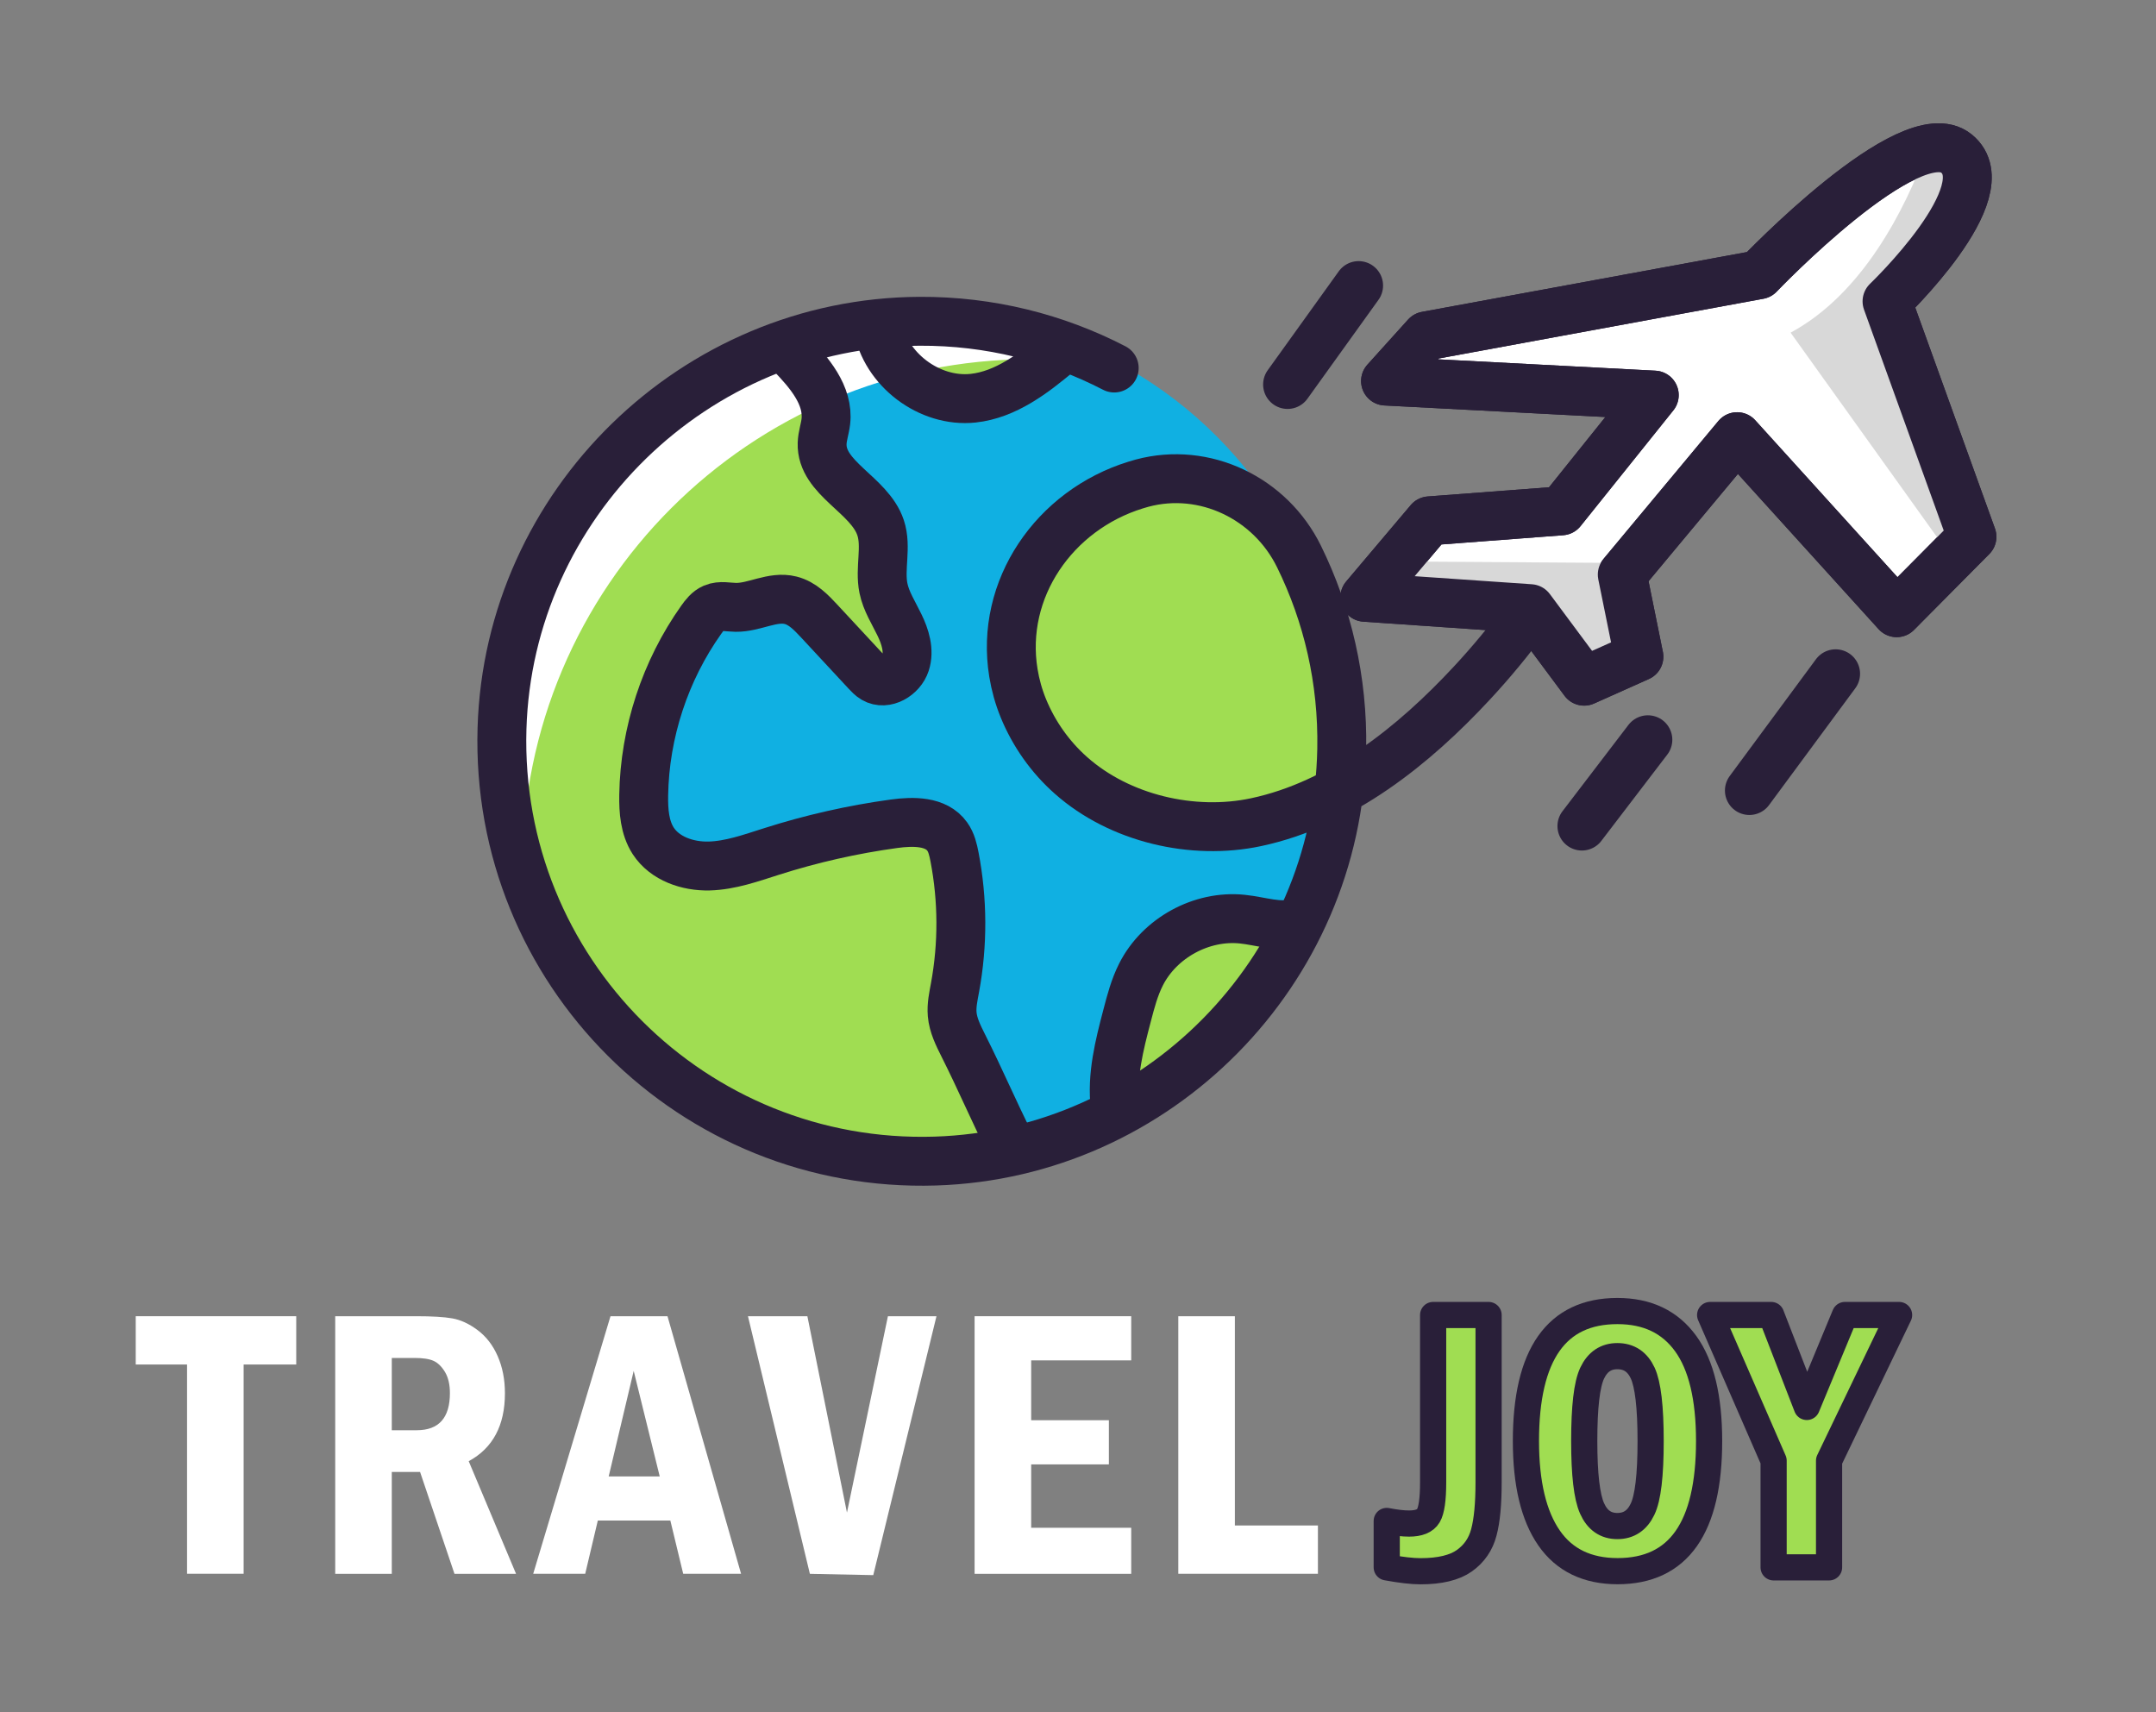 <?xml version="1.0" encoding="utf-8"?>
<!-- Generator: Adobe Illustrator 27.1.0, SVG Export Plug-In . SVG Version: 6.00 Build 0)  -->
<svg version="1.1" xmlns="http://www.w3.org/2000/svg" xmlns:xlink="http://www.w3.org/1999/xlink" x="0px" y="0px"
	 viewBox="0 0 250 198.51" style="enable-background:new 0 0 250 198.51;" xml:space="preserve">
<rect x="0" y="0" width="250" height="198.51" fill="#808080" stroke="none"/>
<style type="text/css">
	.st0{fill:#10B0E2;}
	.st1{fill:#A0DD52;}
	.st2{fill:#FFFFFF;}
	.st3{fill:none;stroke:#291F39;stroke-width:5.669;stroke-linecap:round;stroke-miterlimit:10;}
	.st4{fill:none;stroke:#291F39;stroke-width:5.669;stroke-linecap:round;stroke-linejoin:round;stroke-miterlimit:10;}
	.st5{fill:#FFFFFF;stroke:#291F39;stroke-width:5.669;stroke-linecap:round;stroke-linejoin:round;stroke-miterlimit:10;}
	.st6{fill:#D8D8D8;}
	.st7{fill:#A0DD52;stroke:#291F39;stroke-width:3.035;stroke-linecap:round;stroke-linejoin:round;stroke-miterlimit:10;}
</style>
<g id="Background">
</g>
<g id="Objects">
	<circle class="st0" cx="106.57" cy="85.01" r="48.74"/>
	<path class="st1" d="M155.59,90.74c0,0,2.2-35.22-19.81-35.22s-17.1,23.54-17.1,23.54S122.57,105.47,155.59,90.74z"/>
	<path class="st1" d="M101.15,36.82c0,0,6.28,17.13,23.57,3.46C124.72,40.28,115.29,34.31,101.15,36.82z"/>
	<path class="st1" d="M129.27,129.36c0,0-2.67-16.03,8.01-21.21s14.3,1.26,14.3,1.26S139.96,124.49,129.27,129.36z"/>
	<path class="st1" d="M110.53,106.01c-0.03-3.47-0.31-7.65-3.37-9.28c-2-1.07-4.43-0.57-6.65-0.1c-6.43,1.35-12.96,2.2-19.51,2.53
		c-1.62,0.08-3.5,0.03-4.53-1.23C75.7,97,75.65,95.7,75.66,94.5c0.04-3.93,0.46-7.86,1.27-11.7c0.69-3.31,1.71-6.66,3.84-9.29
		c2.13-2.63,5.58-4.41,8.9-3.75c3.54,0.71,5.97,3.83,8.78,6.09c1.58,1.27,3.87,2.31,5.54,1.16c1.74-1.2,1.48-3.81,1.02-5.88
		c-0.6-2.69-1.2-5.41-2.36-7.91c-2.27-4.88-6.61-8.89-7.44-14.21c-0.18-1.18-0.18-2.37-0.33-3.56c-0.32-2.45-1.38-4.95-3-6.9
		c-19.72,6.24-34.02,24.68-34.02,46.47c0,26.92,21.82,48.74,48.74,48.74c3.31,0,6.54-0.33,9.67-0.96c-0.98-2.96-2.31-5.81-3.28-8.78
		C111.08,118.23,110.58,112.09,110.53,106.01z"/>
	<path class="st2" d="M119.53,41.65c3.86,0,7.63,0.38,11.28,1.09c-7.14-4.1-15.41-6.46-24.24-6.46c-26.92,0-48.74,21.82-48.74,48.74
		c0,5.65,0.97,11.08,2.74,16.13c0-0.18-0.01-0.35-0.01-0.53C60.57,68.04,86.97,41.65,119.53,41.65z"/>
	<path class="st3" d="M177.03,71.51c-1.97,2.68-4.09,5.25-6.35,7.68c-6.72,7.24-15.16,14.04-25.04,16.14
		c-7.33,1.56-15.81-0.42-21.45-5.42c-2.41-2.13-4.31-4.82-5.53-7.8c-0.54-1.32-0.92-2.69-1.15-4.09
		c-1.59-9.73,4.75-18.87,14.17-21.78c0.25-0.08,0.5-0.15,0.75-0.22c7.27-1.95,14.89,1.75,18.2,8.51c3.3,6.72,5.1,14.3,4.95,22.33
		c-0.48,25.78-21.36,46.95-47.13,47.76c-28.1,0.88-51.07-22.06-50.24-50.15c0.77-26.05,22.35-47.08,48.41-47.22
		c8.14-0.04,15.82,1.92,22.58,5.42"/>
	<line class="st4" x1="190.85" y1="46.51" x2="198.48" y2="38.35"/>
	<path class="st5" d="M201.43,50.63l18.5,20.41l8.73-8.8l-9.85-27.3c0,0,13.39-12.79,8.05-17.14c-5.34-4.36-22.89,14.05-22.89,14.05
		l-38.59,7.1l-4.72,5.23l31.16,1.63l-10.76,13.42l-15.31,1.16l-7.49,8.86l19.18,1.32l6.25,8.41l6.35-2.84l-1.93-9.52L201.43,50.63z"
		/>
	<path class="st6" d="M207.63,38.57l18.67,26.07l2.37-2.39l-9.85-27.3c0,0,13.39-12.79,8.05-17.14c-0.86-0.7-2.03-0.81-3.39-0.5
		C220.87,24.38,215.95,34.08,207.63,38.57z"/>
	<polygon class="st6" points="177.46,70.57 183.72,78.97 190.06,76.13 188.13,66.62 189.24,65.28 161.79,65.1 158.28,69.25 	"/>
	<path class="st4" d="M201.43,50.63l18.5,20.41l8.73-8.8l-9.85-27.3c0,0,13.39-12.79,8.05-17.14c-5.34-4.36-22.89,14.05-22.89,14.05
		l-38.59,7.1l-4.72,5.23l31.16,1.63l-10.76,13.42l-15.31,1.16l-7.49,8.86l19.18,1.32l6.25,8.41l6.35-2.84l-1.93-9.52L201.43,50.63z"
		/>
	<line class="st3" x1="212.85" y1="78.12" x2="202.85" y2="91.66"/>
	<line class="st3" x1="191.08" y1="85.77" x2="183.43" y2="95.78"/>
	<line class="st3" x1="157.54" y1="33.11" x2="149.3" y2="44.58"/>
	<path class="st4" d="M91.68,40.97c2.14,2.21,4.43,4.86,4.08,7.91c-0.1,0.85-0.4,1.68-0.43,2.53c-0.13,4.07,5.5,5.92,6.78,9.78
		c0.74,2.23-0.14,4.71,0.33,7.01c0.31,1.52,1.18,2.85,1.85,4.24c0.68,1.39,1.18,3,0.7,4.47c-0.48,1.47-2.3,2.56-3.64,1.78
		c-0.34-0.2-0.62-0.5-0.89-0.79c-1.82-1.96-3.63-3.91-5.45-5.87c-0.95-1.02-1.97-2.09-3.33-2.43c-2.09-0.53-4.2,0.85-6.36,0.82
		c-0.87-0.01-1.79-0.25-2.59,0.09c-0.61,0.26-1.04,0.81-1.42,1.35c-4.19,5.9-6.55,13.09-6.67,20.33c-0.03,1.83,0.11,3.76,1.1,5.3
		c1.35,2.08,4.01,2.98,6.49,2.92c2.48-0.07,4.85-0.93,7.22-1.68c4.64-1.48,9.41-2.56,14.23-3.22c2.21-0.3,4.87-0.33,6.16,1.49
		c0.49,0.68,0.68,1.53,0.84,2.35c0.96,4.99,0.98,10.15,0.06,15.15c-0.19,1.03-0.42,2.06-0.33,3.1c0.11,1.27,0.7,2.45,1.27,3.59
		c2.09,4.16,3.41,7.35,5.5,11.51"/>
	<path class="st4" d="M150.42,107.02c-2.07,0.57-4.24-0.23-6.37-0.45c-4.72-0.49-9.6,2.18-11.74,6.41c-0.76,1.5-1.19,3.13-1.61,4.75
		c-0.91,3.46-1.82,7.03-1.39,10.58"/>
	<path class="st4" d="M101.77,37.79c0.85,5.03,6,8.92,11.07,8.38c3.79-0.41,6.99-2.88,9.91-5.32"/>
	<g>
		<path class="st2" d="M15.73,152.61h18.62v5.6h-6.1v24.26h-6.56v-24.26h-5.95V152.61z"/>
		<path class="st2" d="M38.86,152.61h9.39c1.82,0,3.22,0.08,4.19,0.25c0.97,0.17,1.95,0.62,2.94,1.36s1.77,1.74,2.33,3.02
			s0.84,2.71,0.84,4.3c0,3.73-1.4,6.36-4.2,7.88l5.49,13.06H52.7l-3.99-11.81h-3.28v11.81h-6.56V152.61z M45.43,157.45v8.38h2.89
			c2.57,0,3.85-1.44,3.85-4.31c0-0.99-0.19-1.8-0.57-2.44c-0.38-0.63-0.82-1.06-1.32-1.29c-0.5-0.23-1.24-0.34-2.22-0.34H45.43z"/>
		<path class="st2" d="M70.79,152.61h6.61l8.53,29.86h-6.71l-1.49-6.17h-8.41l-1.46,6.17h-6.03L70.79,152.61z M76.5,171.19
			l-3.02-12.24l-2.9,12.24H76.5z"/>
		<path class="st2" d="M86.73,152.61h6.89l4.59,22.77l4.75-22.77h5.63l-7.33,30.02l-7.35-0.15L86.73,152.61z"/>
		<path class="st2" d="M113.01,152.61h18.16v5.12h-11.6v6.94h9.01v5.12h-9.01v7.35h11.6v5.34h-18.16V152.61z"/>
		<path class="st2" d="M136.63,152.61h6.56v24.26h9.63v5.6h-16.19V152.61z"/>
	</g>
	<g>
		<g>
			<path class="st7" d="M166.18,152.47h6.43v19.42c0,2.47-0.18,4.4-0.55,5.78c-0.36,1.38-1.12,2.48-2.26,3.29
				c-1.14,0.81-2.84,1.22-5.08,1.22c-0.97,0-2.28-0.15-3.92-0.45v-5.38c1.03,0.2,1.89,0.3,2.59,0.3c1.13,0,1.88-0.3,2.24-0.91
				c0.36-0.61,0.55-1.89,0.55-3.85V152.47z"/>
			<path class="st7" d="M198.18,167.08c0,10.06-3.54,15.09-10.61,15.09c-3.51,0-6.17-1.28-7.95-3.85s-2.68-6.31-2.68-11.24
				c0-10.04,3.54-15.07,10.61-15.07c3.46,0,6.09,1.26,7.91,3.77S198.18,162.07,198.18,167.08z M191.4,167.08
				c0-3.94-0.31-6.57-0.92-7.88s-1.59-1.96-2.94-1.96c-1.33,0-2.3,0.66-2.92,1.97s-0.92,3.94-0.92,7.87c0,3.86,0.3,6.46,0.91,7.82
				s1.58,2.04,2.93,2.04c1.33,0,2.3-0.65,2.92-1.95C191.09,173.69,191.4,171.06,191.4,167.08z"/>
			<path class="st7" d="M198.3,152.47h7.08l4.13,10.66l4.42-10.66h6.28l-8.12,16.89v12.37h-6.43v-12.37L198.3,152.47z"/>
		</g>
	</g>
</g>
</svg>
